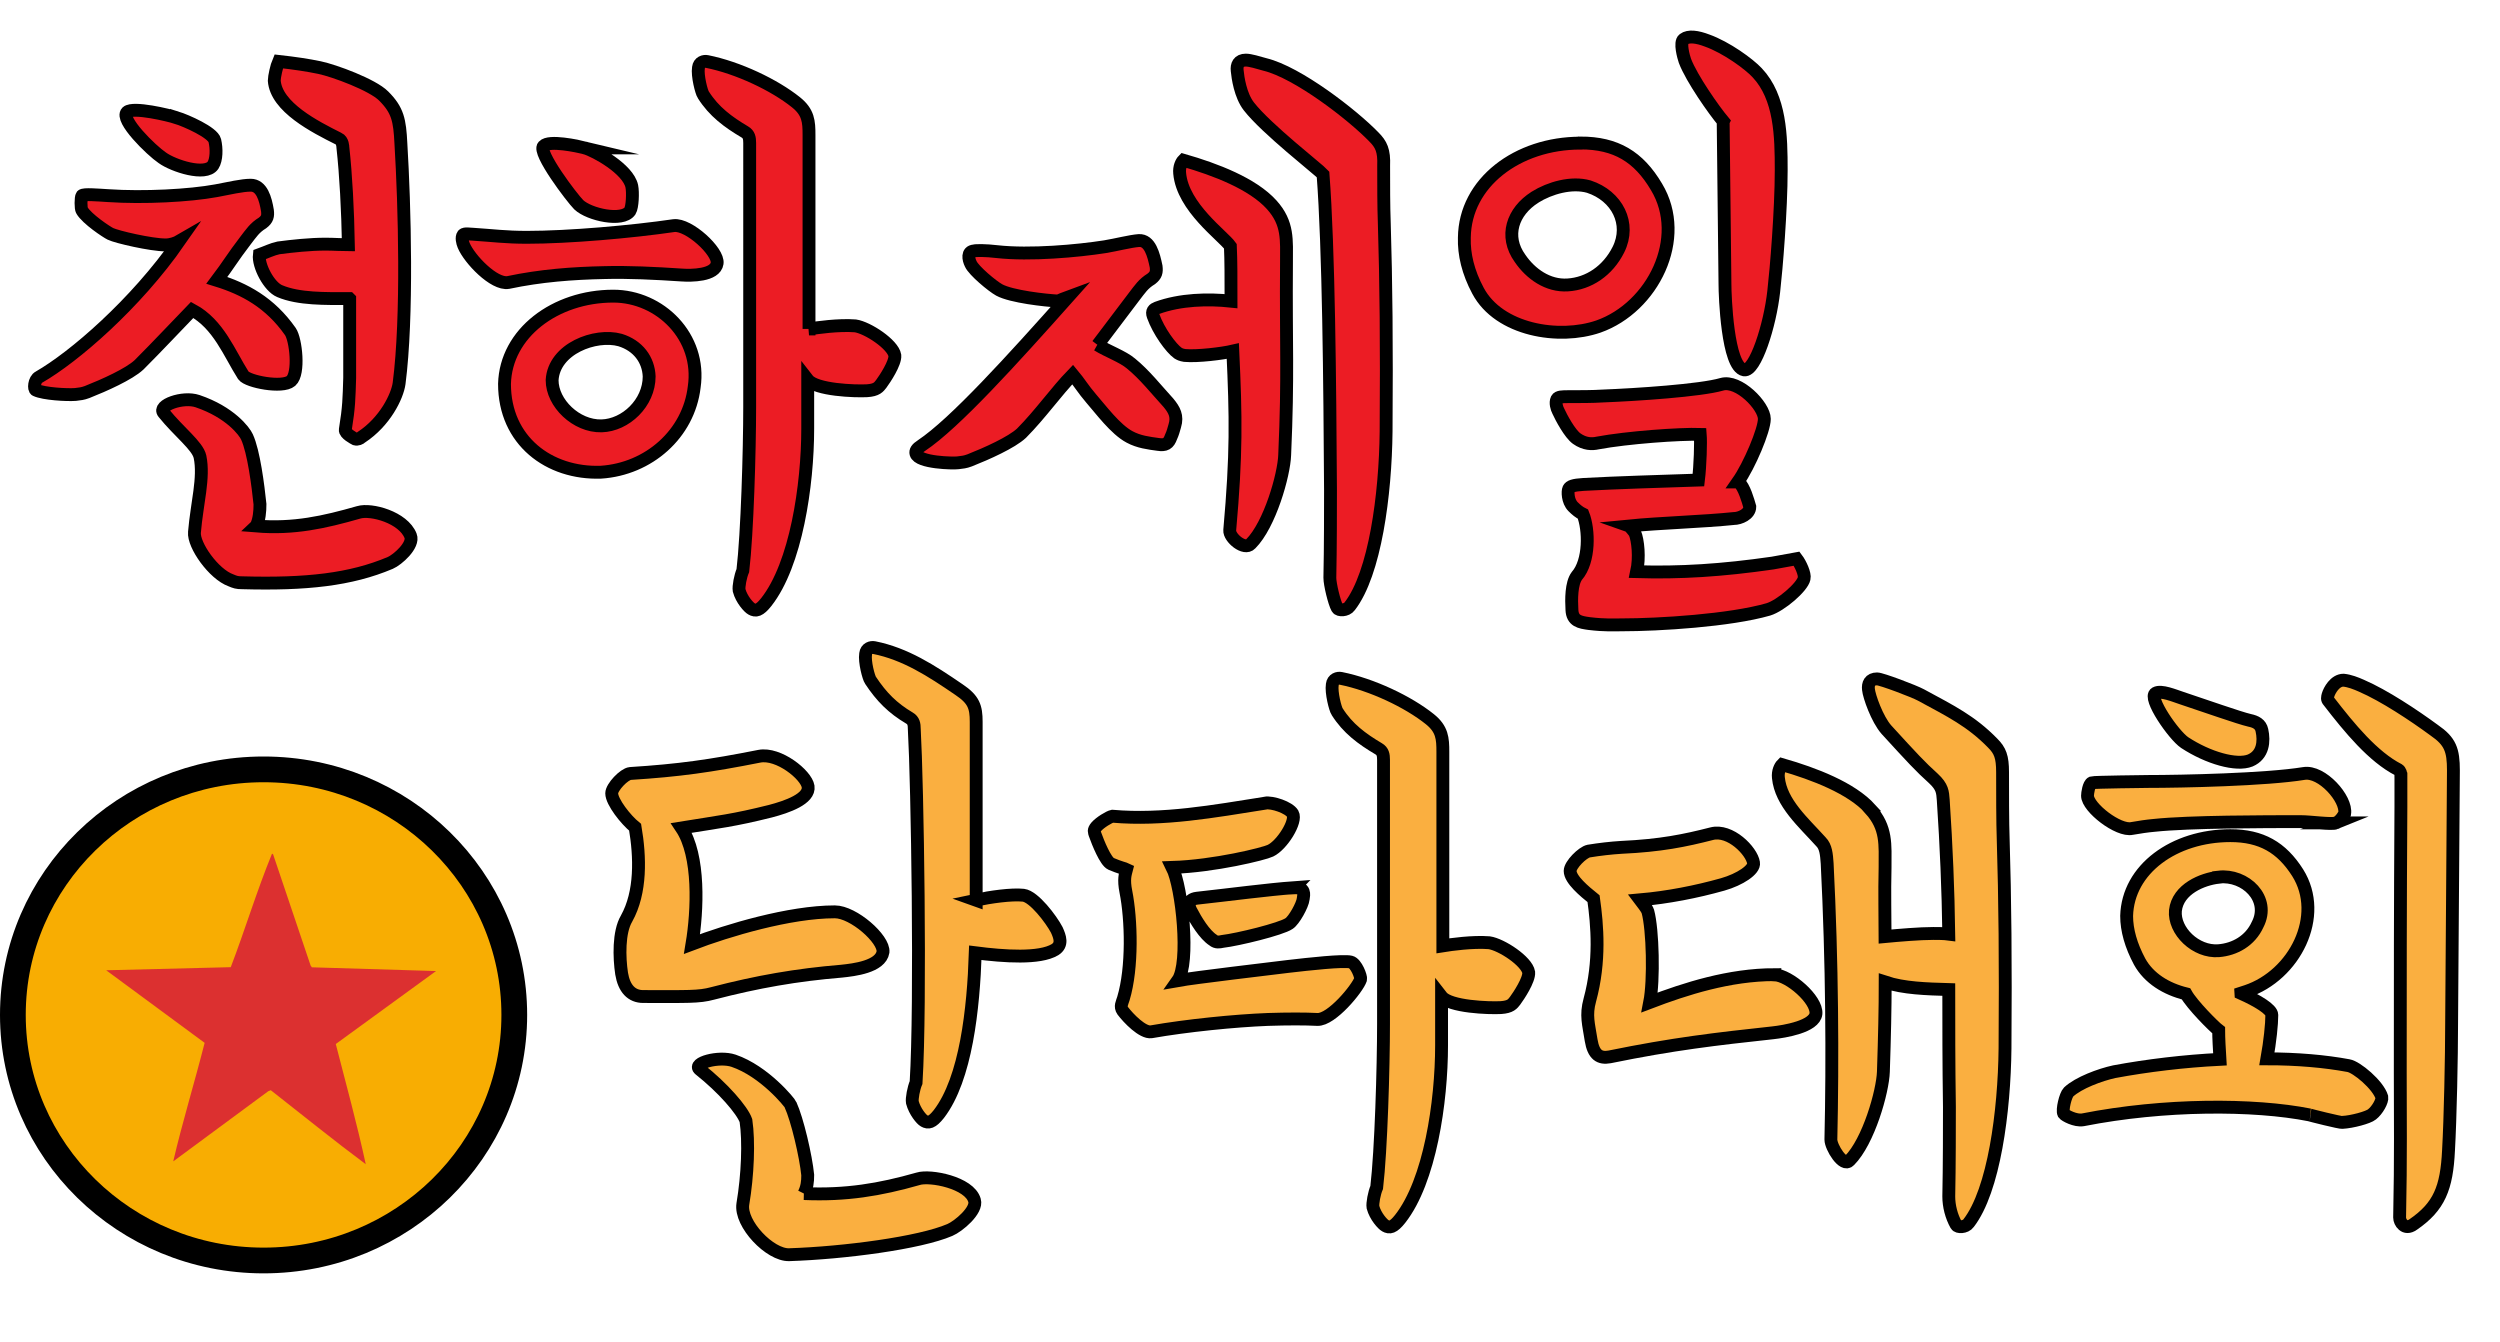 <?xml version="1.0" encoding="UTF-8"?>
<svg id="Layer_2" data-name="Layer 2" xmlns="http://www.w3.org/2000/svg" viewBox="0 0 194.25 104.28">
  <defs>
    <style>
      .cls-1 {
        fill: #ec1c24;
      }

      .cls-1, .cls-2, .cls-3 {
        stroke: #000;
        stroke-miterlimit: 10;
      }

      .cls-4 {
        fill: #dc3030;
        stroke-width: 0px;
      }

      .cls-2 {
        fill: #f8ad02;
        stroke-width: 2px;
      }

      .cls-3 {
        fill: #faaf40;
      }
    </style>
  </defs>
  <g id="Layer_1-2" data-name="Layer 1">
    <g>
      <g>
        <g>
          <path class="cls-1" d="M12.85,19.03c-1.1,0-3.79-.62-4.27-.86-.29-.14-1.82-1.15-2.21-1.82-.1-.14-.1-1.01,0-1.15.14-.14,1.2-.05,2.02,0,2.78.19,6.34,0,8.4-.38,1.01-.19,2.02-.43,2.69-.43.86,0,1.15,1.06,1.3,1.97.05.43,0,.67-.38.96-.62.38-.86.77-1.34,1.39-.96,1.25-1.34,1.92-2.21,3.07,2.16.67,4.13,1.73,5.71,3.98.43.62.72,3.26.05,3.84-.67.58-3.36.05-3.7-.43-1.1-1.73-1.92-3.98-3.98-5.09-1.3,1.34-2.64,2.78-4.13,4.27-.77.72-2.69,1.58-4.03,2.11-.38.14-.53.14-.91.19-.67.05-2.45-.05-3.07-.34-.19-.05-.14-.82.24-1.01,2.69-1.54,7.49-5.66,10.9-10.56-.24.14-.67.29-1.06.29ZM13.71,9.14c.77.24,2.83,1.15,2.98,1.78s.14,1.49-.14,1.92c-.58.86-3.07.05-3.94-.58-.86-.58-3.31-2.98-2.74-3.55.48-.43,3.26.24,3.84.43ZM19.9,40.87c2.93.24,5.28-.29,7.97-1.06.96-.29,3.46.38,4.03,1.82.29.72-1.01,1.87-1.58,2.11-3.07,1.3-6.53,1.68-11.52,1.54-.38,0-.53-.05-.86-.19-1.34-.48-2.93-2.74-2.83-3.74.19-2.26.77-4.22.43-5.86-.19-.86-1.63-1.92-2.83-3.41-.48-.58,1.49-1.3,2.64-.91,2.54.86,3.65,2.35,3.84,2.78.53,1.15.86,3.79,1.01,5.23,0,.53-.05,1.2-.29,1.68ZM27.15,23.2c-1.87,0-3.94.05-5.42-.58-.82-.34-1.68-1.97-1.58-2.83.53-.19,1.01-.43,1.49-.53,1.06-.14,2.45-.29,3.65-.29.67,0,1.3.05,1.78.05-.05-2.69-.19-5.42-.43-7.58,0,0,0-.53-.34-.67-1.82-.91-4.85-2.45-4.99-4.51,0-.29.19-1.15.34-1.49,1.25.14,2.26.29,3.17.48,1.15.24,4.13,1.34,4.99,2.21,1.1,1.1,1.25,1.87,1.34,3.7.29,4.75.53,13.49-.14,18.63-.14,1.01-1.1,2.98-2.93,4.18-.1.1-.29.19-.48.14-.1-.05-.82-.43-.77-.72.29-1.78.29-2.45.34-4.03v-6.14Z"/>
          <path class="cls-1" d="M36.03,19.07c-.1-.24-.19-.62-.05-.82.14-.14.53-.05.77-.05,1.54.1,2.54.24,4.18.24,3.26,0,8.16-.43,11.43-.91,1.15-.14,3.5,2.02,3.36,2.93-.14.96-2.02.96-2.74.91-2.11-.14-4.18-.24-6-.19-2.5.05-4.99.24-7.49.77-1.1.19-3.02-1.82-3.46-2.88ZM47.65,23.01c3.65,0,6.86,3.17,6.29,7.06-.43,3.65-3.55,6.38-7.25,6.62-4.03.14-7.49-2.45-7.49-6.86.1-3.94,3.94-6.82,8.45-6.82ZM45.44,11.49c.82.24,3.36,1.63,3.65,2.98.1.48.05,1.63-.14,1.92-.58.86-3.17.29-3.98-.48-.53-.53-3.22-4.08-2.74-4.56.43-.48,2.64,0,3.22.14ZM46.74,33.09c1.87-.05,3.7-1.78,3.7-3.84-.05-1.3-.86-2.4-2.26-2.83-1.92-.53-5.14.67-5.28,3.12,0,1.78,1.87,3.6,3.84,3.55ZM62.86,25.56c.62-.1,2.3-.34,3.6-.24.96.14,2.93,1.44,3.07,2.3.05.58-.77,1.82-1.06,2.21-.19.24-.34.48-1.1.53-.91.05-3.98-.05-4.61-.86v3.79c0,4.42-.91,10.56-3.22,13.49-.53.67-.82.72-1.15.53-.19-.1-.77-.72-.96-1.44-.05-.29.1-1.1.29-1.54.34-2.88.53-9.31.53-12.72V11.11c0-.38-.05-.67-.38-.86-1.3-.77-2.4-1.58-3.22-2.88-.14-.19-.48-1.49-.38-2.11.05-.43.43-.53.67-.48,2.4.48,5.23,1.82,6.91,3.17.96.77,1.01,1.49,1.01,2.54v15.07Z"/>
          <path class="cls-1" d="M85.28,26.8c.77.48,1.97.91,2.59,1.44,1.06.86,1.97,2.02,2.93,3.07.43.53.72,1.01.48,1.78-.1.34-.14.53-.29.86-.19.53-.43.67-1.01.58-.72-.1-1.49-.19-2.21-.58-1.1-.58-2.26-2.16-2.98-2.98-.62-.72-.96-1.3-1.44-1.87-1.3,1.34-2.5,3.07-3.98,4.56-.77.72-2.69,1.58-4.03,2.11-.38.14-.53.14-.91.19-.34.05-3.07,0-3.26-.72-.05-.19.05-.38.43-.62,2.59-1.73,7.01-6.62,11.42-11.57-.14.05-.77.34-.82.34-.96-.05-3.6-.34-4.56-.86-.53-.29-1.97-1.49-2.21-2.02-.19-.38-.29-.96.24-1.01.14-.05.96-.05,1.78.05,2.59.29,6.29-.05,8.4-.38.86-.14,1.97-.43,2.64-.48.86-.05,1.15,1.1,1.34,2.02.05.43,0,.67-.38.96-.62.38-.86.77-1.34,1.39l-2.83,3.74ZM91.66,13.46c-.05-.48.14-.86.29-1.01,2.5.72,5.38,1.82,6.86,3.46,1.3,1.44,1.15,2.74,1.15,4.51-.05,6.48.14,8.59-.14,14.93-.05,1.54-1.15,5.42-2.64,6.91-.48.53-1.68-.48-1.63-1.06.53-5.95.48-8.74.24-13.92-.82.19-2.74.43-3.74.34-.29-.05-.38-.1-.53-.19-.53-.38-1.49-1.68-1.92-2.88-.14-.38.05-.53.29-.62,1.82-.67,3.98-.72,5.76-.53,0-1.87,0-3.17-.05-4.27-.58-.82-3.7-3.02-3.94-5.66ZM97.04,8.27c-.67-.86-.86-2.26-.91-2.78-.05-.43.1-.82.67-.82.34,0,.96.19,1.49.34,2.54.62,6.77,3.89,8.45,5.62.58.58.82,1.06.77,2.26,0,1.49,0,3.12.05,4.46.14,4.56.19,9.46.14,16.18-.05,4.9-.86,11.04-2.83,13.58-.24.34-.86.34-.96.14-.24-.43-.58-1.87-.58-2.35.05-2.21.05-5.62.05-6.82-.05-8.35-.14-18.77-.58-24.53-.34-.38-4.42-3.55-5.76-5.28Z"/>
          <path class="cls-1" d="M122.81,11.11c2.74,0,4.51,1.06,5.9,3.41,2.4,3.98-.29,9.36-4.51,10.85-3.07,1.06-7.73.29-9.36-2.78-.77-1.44-1.1-2.83-1.06-4.13.05-4.27,4.13-7.34,9.02-7.34ZM119.26,15.33c-1.73,1.1-2.4,3.02-1.15,4.75.82,1.2,2.16,2.16,3.7,2.06,1.63-.1,3.12-1.1,3.94-2.74,1.01-2.02-.1-4.18-2.3-4.9-1.34-.38-3.02.1-4.18.82ZM135.1,37.46c.43.38.72,1.44.86,1.92,0,.58-.77.91-1.25.91-2.3.24-5.71.34-8.16.58.14.05.43.48.48.53.24.58.38,1.92.14,3.02,3.36.1,6.62-.1,10.56-.67l1.87-.34c.29.38.67,1.2.58,1.54-.14.67-1.82,2.11-2.78,2.4-2.98.86-8.5,1.2-11.38,1.2-.62,0-1.3.05-2.54-.1-.72-.1-1.3-.19-1.34-1.06-.05-.82-.05-2.06.38-2.64,1.01-1.15.96-3.6.48-4.8-.29-.14-.53-.34-.77-.58-.43-.43-.43-1.2-.34-1.39.1-.19.34-.29,1.15-.34,2.54-.14,5.95-.24,8.93-.34.14-1.15.19-2.93.14-3.55-1.58-.05-5.66.24-7.97.67-.43.1-1.01.1-1.63-.34-.53-.38-1.2-1.63-1.44-2.16-.1-.19-.24-.62-.1-.91.1-.19.43-.19.91-.19.82,0,1.92,0,2.64-.05,2.59-.1,7.63-.43,9.26-.91,1.3-.38,3.31,1.68,3.31,2.69,0,.86-1.15,3.6-2.06,4.9h.05ZM133.9,9.43c-.72-.86-2.45-3.31-2.98-4.7-.1-.29-.43-1.44-.1-1.68.38-.29,1.06-.19,1.82.1,1.49.53,3.26,1.82,3.89,2.5,1.82,1.92,1.87,4.94,1.87,7.58,0,3.07-.38,7.68-.58,9.41-.29,2.64-1.44,6.24-2.3,6.1-1.3-.24-1.49-5.76-1.49-6.67l-.14-12.62Z"/>
        </g>
        <g>
          <path class="cls-3" d="M64.87,70.85c1.44,0,3.84,2.11,3.74,3.12-.19,1.15-2.26,1.39-3.22,1.49-3.5.29-6.53.82-10.03,1.73-1.06.29-1.97.24-5.38.24-.91,0-1.49-.62-1.68-1.78-.19-1.25-.24-3.22.38-4.27,1.15-2.06,1.06-4.8.67-7.1-.72-.58-1.82-1.97-1.82-2.64,0-.48.96-1.49,1.44-1.54,3.79-.24,6.19-.58,10.03-1.34,1.49-.29,3.65,1.44,3.79,2.35.14.96-1.63,1.58-2.93,1.92-2.88.72-3.94.82-6.91,1.3,1.44,2.16,1.25,6.43.82,9.02,2.78-1.06,7.58-2.5,11.09-2.5ZM62.47,92.74c3.26.14,5.86-.29,8.88-1.15.91-.29,3.98.29,4.37,1.68.24.77-1.25,2.02-1.92,2.3-2.35,1.01-8.21,1.78-12.48,1.92-1.49.05-3.84-2.4-3.6-3.94.38-2.26.48-4.85.24-6.48-.29-.82-1.78-2.54-3.6-3.98-.58-.48,1.49-1.06,2.64-.67,2.4.82,4.37,3.26,4.42,3.41.53,1.15,1.2,4.03,1.34,5.47,0,.53-.05.96-.29,1.44ZM75.82,69.94c1.1-.24,2.78-.48,3.7-.38.82.1,2.16,1.87,2.59,2.69.24.53.48,1.15-.14,1.54-1.2.72-3.94.53-6.19.24-.14,4.32-.72,9.79-2.83,12.53-.53.67-.82.72-1.15.53-.19-.1-.72-.72-.91-1.44-.05-.29.1-1.1.29-1.54.38-6.1.1-23.28-.14-27.46,0-.38-.05-.67-.38-.86-1.3-.77-2.16-1.63-3.02-2.93-.14-.19-.48-1.44-.38-2.06.05-.43.43-.53.67-.48,2.4.48,4.42,1.78,6.58,3.26,1.15.77,1.34,1.34,1.34,2.5v13.87Z"/>
          <path class="cls-3" d="M98.28,62.4c.58-.1,1.87.34,2.16.82.34.58-.82,2.45-1.73,2.88-.48.24-4.37,1.2-7.63,1.3.77,1.54,1.39,7.44.43,8.79,1.34-.24,7.06-.91,8.59-1.1,1.63-.19,4.27-.48,4.85-.34.43.1.82,1.15.77,1.34-.24.72-2.26,3.17-3.36,3.12-.96-.05-2.26-.05-3.84,0-2.59.1-6.34.48-9.07.96-.67.1-1.78-1.06-2.21-1.63-.24-.34-.05-.62.05-.96.72-2.4.62-6.14.19-8.3-.19-.96-.05-1.34.05-1.73-.1-.05-.53-.14-1.2-.43-.43-.19-1.01-1.63-1.25-2.3-.05-.19-.14-.29.1-.58.29-.34,1.01-.77,1.25-.82,3.94.34,7.87-.38,11.86-1.01ZM100.54,68.98c.91-.05.77.53.72.86-.05.48-.72,1.68-1.1,1.92-.62.43-3.98,1.25-5.18,1.39-.24.05-.48.1-.72-.1-.67-.43-1.34-1.54-1.73-2.3-.1-.19-.38-.86.48-.96,2.64-.29,5.47-.67,7.54-.82ZM112.11,73.49c.62-.1,2.3-.34,3.6-.24.96.14,2.93,1.44,3.07,2.3.05.58-.77,1.82-1.06,2.21-.19.24-.34.48-1.1.53-.91.05-3.98-.05-4.61-.86v3.79c0,4.42-.91,10.56-3.22,13.49-.53.67-.82.72-1.15.53-.19-.1-.77-.72-.96-1.44-.05-.29.1-1.1.29-1.54.34-2.88.53-9.31.53-12.72v-20.5c0-.38-.05-.67-.38-.86-1.3-.77-2.4-1.58-3.22-2.88-.14-.19-.48-1.49-.38-2.11.05-.43.43-.53.67-.48,2.4.48,5.23,1.82,6.91,3.17.96.77,1.01,1.49,1.01,2.54v15.07Z"/>
          <path class="cls-3" d="M137.88,75.74c1.15.05,3.31,1.92,3.22,3.02-.1,1.01-2.45,1.39-3.36,1.49-4.42.48-7.73.86-12.67,1.87-.77.14-1.25-.14-1.44-1.3-.19-1.25-.43-1.92-.1-3.12.82-3.02.58-5.81.29-7.87-.72-.58-1.82-1.49-1.82-2.16,0-.48.96-1.44,1.44-1.54.86-.14,1.73-.24,2.54-.29,3.07-.14,4.94-.53,7.01-1.06,1.44-.38,3.12,1.34,3.26,2.26.1.53-1.06,1.3-2.4,1.68-2.06.58-4.27,1.01-6.43,1.2.14.19.53.62.62.91.38,1.39.48,5.33.14,7.06,2.78-1.06,6.19-2.16,9.7-2.16ZM145.32,62.88c1.3,1.44,1.15,2.74,1.15,4.51-.05,2.11,0,3.74,0,5.38,1.06-.1,2.69-.24,3.75-.24.38,0,.82,0,1.2.05-.05-3.5-.19-6.82-.43-10.42-.05-.62-.05-1.01-.77-1.68-1.01-.91-1.63-1.58-3.65-3.79-.72-.82-1.34-2.59-1.39-3.12-.05-.43.1-.82.67-.82.34,0,2.88.96,3.41,1.25,2.3,1.25,3.89,2.02,5.57,3.74.58.58.77,1.06.77,2.26,0,1.49,0,3.94.05,5.28.14,4.56.19,9.46.14,16.18-.05,4.9-.86,11.04-2.83,13.58-.24.34-.86.34-.96.14-.38-.67-.58-1.49-.58-2.21.05-2.21.05-5.76.05-6.96-.05-3.41-.05-6.34-.05-9.12-1.73-.05-3.5-.1-4.94-.58,0,2.06-.05,4.22-.14,6.96-.05,1.54-1.15,5.42-2.64,6.91-.48.53-1.44-1.06-1.44-1.63.14-6.24.1-13.78-.29-21.46-.05-.72-.1-1.3-.48-1.68-1.34-1.49-3.12-3.02-3.31-4.99-.05-.48.14-.86.29-1.01,2.5.72,5.38,1.82,6.87,3.46Z"/>
          <path class="cls-3" d="M174.12,77.18c1.3.58,2.4,1.25,2.4,1.68,0,.72-.14,2.06-.38,3.41,2.35,0,4.51.19,6.34.53.62.1,2.3,1.49,2.59,2.45.05.29-.34,1.01-.77,1.34-.29.24-1.54.58-2.3.62-.1.05-2.59-.58-2.54-.58-4.32-.86-11.33-.86-17.62.38-.58.1-1.39-.34-1.49-.48-.14-.29.14-1.44.38-1.68.77-.72,2.45-1.34,3.55-1.58,2.59-.48,5.42-.82,8.21-.96-.05-.82-.1-1.68-.1-2.26-.38-.29-2.06-1.97-2.54-2.83-1.54-.38-2.88-1.2-3.6-2.5-.67-1.25-1.01-2.45-1.01-3.55.1-3.65,3.7-6.24,8.06-6.24,2.4,0,3.98.91,5.23,2.88,2.11,3.36-.24,7.97-3.98,9.22l-.43.14ZM181.51,63.94c-.34.14-1.97-.1-2.74-.1-2.69,0-8.64,0-11.38.29-.58.05-1.15.14-1.73.24-1.06.24-3.46-1.63-3.46-2.54,0-.19.1-.91.34-1.01.14-.05,4.27-.1,4.37-.1,2.59,0,9.17-.14,12.1-.62,1.39-.24,3.36,1.97,3.17,3.12,0,0-.29.58-.67.72ZM169.51,54.24c1.87.62,4.46,1.54,5.28,1.73.48.1.86.29.96.77.19.86.1,1.92-.91,2.35-1.06.43-3.26-.19-5.09-1.39-.86-.58-2.88-3.5-2.26-3.84.43-.24,1.44.19,2.02.38ZM172.39,68.16c-1.25.14-3.17.91-3.36,2.59-.14,1.58,1.58,3.26,3.36,3.12,1.25-.1,2.45-.77,3.02-2.02,1.06-2.02-.96-3.94-3.02-3.7ZM186.55,60.24c0-.14-.05-.34-.19-.43-1.97-1.01-3.79-3.22-5.42-5.33-.14-.14-.1-.29-.05-.48.1-.34.53-1.15,1.2-1.15.48.05.96.24,1.39.43,1.78.77,4.08,2.3,5.66,3.46,1.25.86,1.49,1.54,1.49,3.12l-.14,19.68c0,2.5-.1,7.39-.24,9.84-.14,2.93-.72,4.37-2.74,5.76-.67.48-1.06-.19-1.06-.53.1-4.75.05-7.87.05-11.23,0-7.49,0-12.34.05-20.69v-2.45Z"/>
        </g>
      </g>
      <g>
        <ellipse class="cls-2" cx="20.48" cy="78.86" rx="19.48" ry="19.08"/>
        <path class="cls-4" d="M21.15,66.34l.07.04,2.91,8.63.1.15,9.65.29-7.79,5.67c.8,3.11,1.65,6.21,2.33,9.34-2.5-1.86-4.93-3.83-7.38-5.75l-.2.08-7.38,5.45c.72-3.09,1.66-6.13,2.44-9.21l-7.65-5.64,9.68-.24c1.12-2.93,2.02-5.93,3.21-8.83Z"/>
      </g>
    </g>
  </g>
</svg>